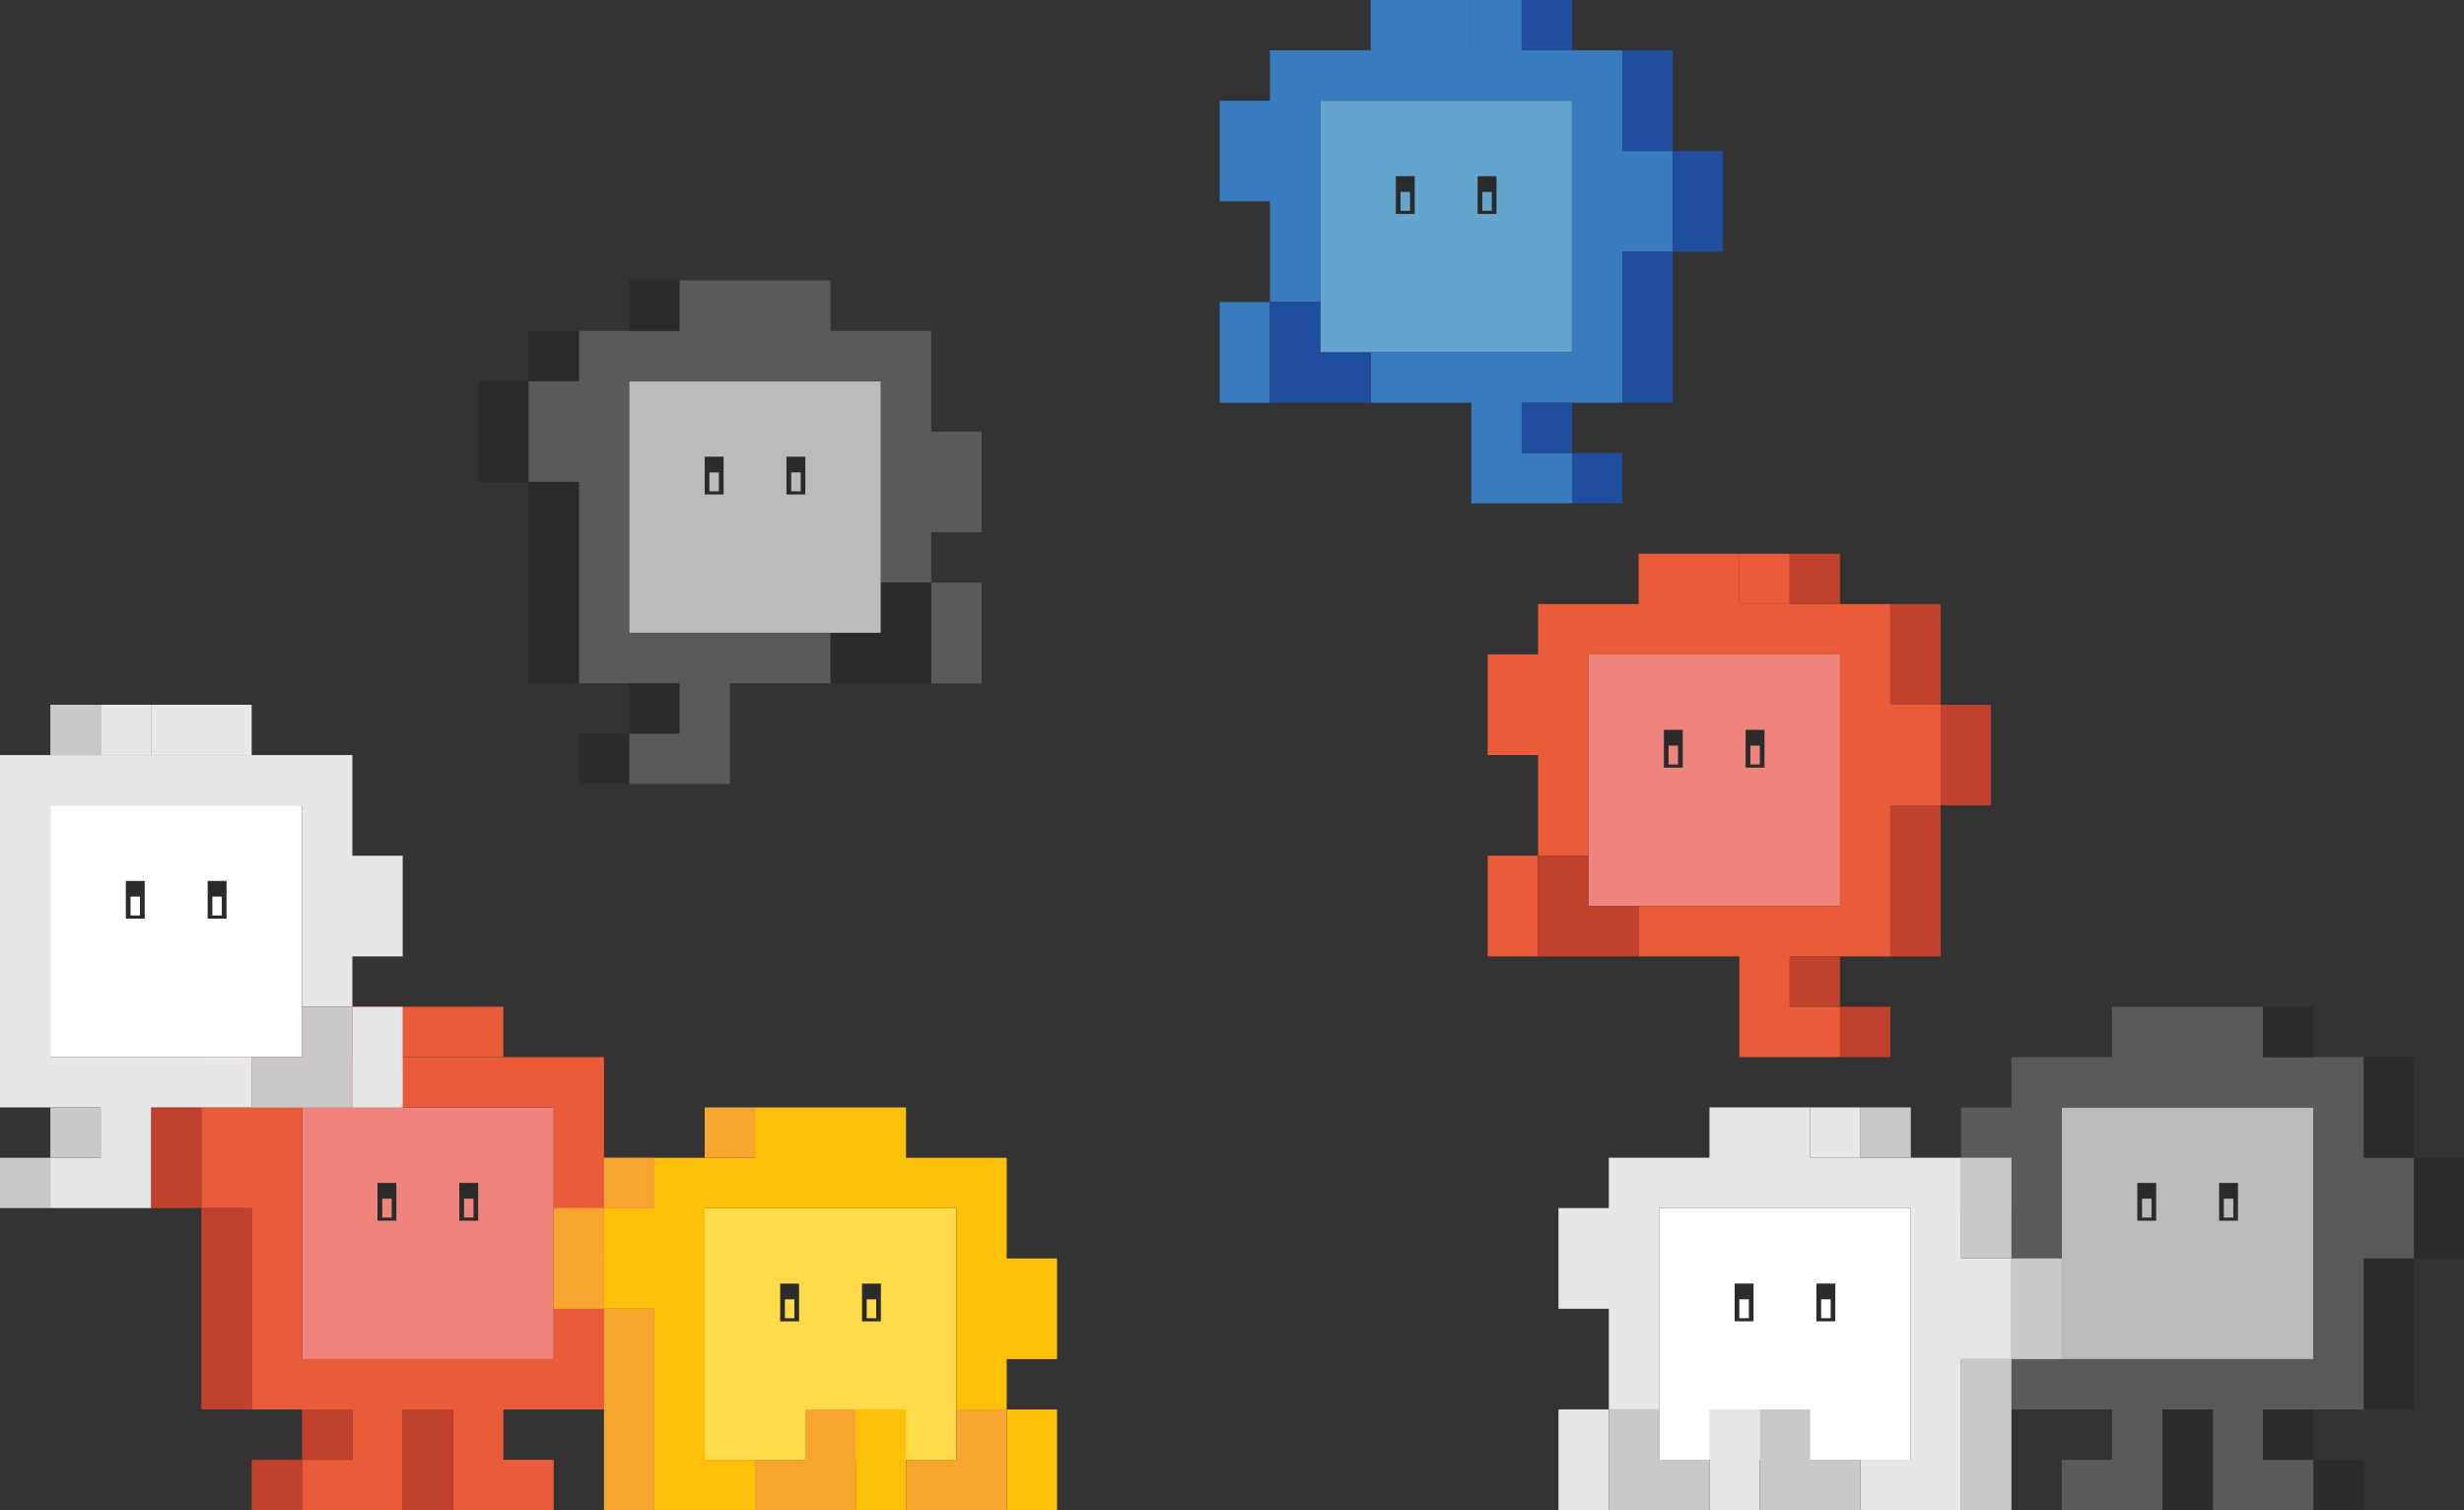 <?xml version="1.0" encoding="utf-8"?>
<!-- Generator: Adobe Illustrator 29.5.1, SVG Export Plug-In . SVG Version: 9.03 Build 0)  -->
<!DOCTYPE svg PUBLIC "-//W3C//DTD SVG 1.1//EN" "http://www.w3.org/Graphics/SVG/1.1/DTD/svg11.dtd">
<svg version="1.1" id="Laag_1" xmlns="http://www.w3.org/2000/svg" xmlns:xlink="http://www.w3.org/1999/xlink" x="0px" y="0px"
	 viewBox="0 0 440 269.66" style="enable-background:new 0 0 440 269.66;" xml:space="preserve">
<rect x="0" y="0" width="440" height="269.66" fill="#333333" stroke="none"/>
<g>
	<g>
		<rect x="368.18" y="197.75" style="fill:#BCBBBB;" width="44.94" height="44.94"/>
		<rect x="396.27" y="211.23" style="fill:#2B2B2B;" width="3.37" height="6.74"/>
		<rect x="381.66" y="211.23" style="fill:#2B2B2B;" width="3.37" height="6.74"/>
		<rect x="397.11" y="214.04" style="fill:#BCBBBB;" width="1.69" height="3.37"/>
		<rect x="382.51" y="214.04" style="fill:#BCBBBB;" width="1.69" height="3.37"/>
	</g>
	<path style="fill:#5A5A58;" d="M422.11,206.74v-8.99v-8.99h-8.99h-8.99v-8.99h-8.99h-8.99h-8.99v8.99h-8.99h-8.99v8.99h-8.99v8.99v8.99
		h8.99v8.99v8.99v8.99v8.99h8.99h8.99v8.99h-8.99v8.99h8.99h8.99v-8.99v-8.99h8.99v8.99v8.99h8.99h8.99v-8.99h-8.99v-8.99h8.99h8.99
		v-8.99v-8.99v-8.99h8.99v-8.99v-8.99H422.11z M413.12,233.7v8.99h-8.99h-8.99h-8.99h-8.99h-8.99v-8.99v-8.99v-8.99v-8.99v-8.99
		h8.99h8.99h8.99h8.99h8.99v8.99v8.99v8.99V233.7z"/>
	<g>
		<polygon style="fill:#2B2B2B;" points="431.1,188.76 422.11,188.76 422.11,197.75 422.11,206.74 431.1,206.74 431.1,197.75 		"/>
		<polygon style="fill:#2B2B2B;" points="431.1,206.74 431.1,215.73 431.1,224.71 440.09,224.71 440.09,215.73 440.09,206.74 		"/>
		<rect x="404.13" y="251.68" style="fill:#2B2B2B;" width="8.99" height="8.99"/>
		<polygon style="fill:#2B2B2B;" points="386.16,260.67 386.16,269.66 395.15,269.66 395.15,260.67 395.15,251.68 386.16,251.68 		"/>
		<rect x="413.12" y="260.67" style="fill:#2B2B2B;" width="8.99" height="8.99"/>
		<polygon style="fill:#2B2B2B;" points="422.11,233.7 422.11,242.69 422.11,251.68 431.1,251.68 431.1,242.69 431.1,233.7 431.1,224.71 
			422.11,224.71 		"/>
		<rect x="404.13" y="179.77" style="fill:#2B2B2B;" width="8.99" height="8.99"/>
	</g>
</g>
<g>
	<rect x="296.27" y="215.72" style="fill:#FFFFFD;" width="44.94" height="44.94"/>
	<rect x="324.36" y="229.2" style="fill:#2B2B2B;" width="3.37" height="6.74"/>
	<rect x="309.76" y="229.2" style="fill:#2B2B2B;" width="3.37" height="6.74"/>
	<rect x="325.21" y="232.01" style="fill:#FFFFFD;" width="1.69" height="3.37"/>
	<rect x="310.6" y="232.01" style="fill:#FFFFFD;" width="1.69" height="3.37"/>
	<g>
		<polygon style="fill:#E7E7E8;" points="350.2,224.71 350.2,215.72 350.2,206.73 341.22,206.73 332.23,206.73 323.24,206.73 314.25,206.73 
			314.25,206.73 323.24,206.73 323.24,197.74 314.25,197.74 314.25,197.74 305.26,197.74 305.26,206.73 296.27,206.73 
			287.29,206.73 287.29,215.72 278.3,215.72 278.3,224.71 278.3,233.7 287.29,233.7 287.29,242.68 287.29,251.67 296.27,251.67 
			296.27,242.68 296.27,233.7 296.27,224.71 296.27,215.72 305.26,215.72 314.25,215.72 323.24,215.72 332.23,215.72 341.22,215.72 
			341.22,224.71 341.22,233.7 341.22,242.68 341.22,251.67 341.22,260.66 332.23,260.66 332.23,269.65 341.22,269.65 350.2,269.65 
			350.2,260.66 350.2,251.67 350.2,242.68 359.19,242.68 359.19,233.7 359.19,224.71 		"/>
		<polygon style="fill:#E7E7E8;" points="278.3,260.66 278.3,269.65 287.29,269.65 287.29,260.66 287.29,251.67 278.3,251.67 		"/>
		<polygon style="fill:#E7E7E8;" points="305.26,260.66 305.26,269.65 314.25,269.65 314.25,260.66 314.25,251.67 305.26,251.67 		"/>
		<rect x="323.24" y="197.74" style="fill:#E7E7E8;" width="8.99" height="8.99"/>
	</g>
	<g>
		<polygon style="fill:#CAC8C8;" points="359.19,206.73 350.2,206.73 350.2,215.72 350.2,224.71 359.19,224.71 359.19,215.72 		"/>
		<polygon style="fill:#CAC8C8;" points="359.19,224.71 359.19,233.7 359.19,242.68 368.18,242.68 368.18,233.7 368.18,224.71 		"/>
		<polygon style="fill:#CAC8C8;" points="350.2,251.67 350.2,260.66 350.2,269.65 359.19,269.65 359.19,260.66 359.19,251.67 359.19,242.68 
			350.2,242.68 		"/>
		<polygon style="fill:#CAC8C8;" points="296.27,251.67 287.29,251.67 287.29,260.66 287.29,269.65 296.27,269.65 305.26,269.65 
			305.26,260.66 296.27,260.66 		"/>
		<polygon style="fill:#CAC8C8;" points="323.24,251.67 314.25,251.67 314.25,260.66 314.25,269.65 323.24,269.65 332.23,269.65 
			332.23,260.66 323.24,260.66 		"/>
		<rect x="332.23" y="197.74" style="fill:#CAC8C8;" width="8.99" height="8.99"/>
	</g>
</g>
<g>
	<rect x="283.63" y="116.85" style="fill:#EF847D;" width="44.94" height="44.94"/>
	<rect x="311.72" y="130.33" style="fill:#2B2B2B;" width="3.37" height="6.74"/>
	<rect x="297.12" y="130.33" style="fill:#2B2B2B;" width="3.37" height="6.74"/>
	<rect x="312.57" y="133.14" style="fill:#EF847D;" width="1.69" height="3.37"/>
	<rect x="297.96" y="133.14" style="fill:#EF847D;" width="1.69" height="3.37"/>
	<g>
		<polygon style="fill:#EA5B3A;" points="337.56,125.84 337.56,116.85 337.56,107.86 328.58,107.86 319.59,107.86 310.6,107.86 
			301.61,107.86 301.61,107.86 310.6,107.86 310.6,98.87 301.61,98.87 292.62,98.87 292.62,107.86 283.63,107.86 274.65,107.86 
			274.65,116.85 265.66,116.85 265.66,125.84 265.66,134.82 274.65,134.82 274.65,143.81 274.65,152.8 283.63,152.8 283.63,143.81 
			283.63,134.82 283.63,125.84 283.63,116.85 292.62,116.85 301.61,116.85 310.6,116.85 319.59,116.85 328.58,116.85 328.58,125.84 
			328.58,134.82 328.58,143.81 328.58,152.8 328.58,161.79 319.59,161.79 310.6,161.79 301.61,161.79 292.62,161.79 292.62,170.78 
			301.61,170.78 310.6,170.78 310.6,179.77 310.6,188.75 319.59,188.75 328.58,188.75 328.58,179.77 319.59,179.77 319.59,170.78 
			328.58,170.78 337.56,170.78 337.56,161.79 337.56,152.8 337.56,143.81 346.55,143.81 346.55,134.82 346.55,125.84 		"/>
		<polygon style="fill:#EA5B3A;" points="265.66,161.79 265.66,170.78 274.65,170.78 274.65,161.79 274.65,152.8 265.66,152.8 		"/>
		<rect x="310.6" y="98.87" style="fill:#EA5B3A;" width="8.99" height="8.99"/>
	</g>
	<g>
		<polygon style="fill:#C0422D;" points="346.55,107.86 337.56,107.86 337.56,116.85 337.56,125.84 346.55,125.84 346.55,116.85 		"/>
		<polygon style="fill:#C0422D;" points="346.55,125.84 346.55,134.82 346.55,143.81 355.54,143.81 355.54,134.82 355.54,125.84 		"/>
		<rect x="319.59" y="170.78" style="fill:#C0422D;" width="8.99" height="8.99"/>
		<rect x="328.58" y="179.77" style="fill:#C0422D;" width="8.99" height="8.99"/>
		<polygon style="fill:#C0422D;" points="337.56,152.8 337.56,161.79 337.56,170.78 346.55,170.78 346.55,161.79 346.55,152.8 
			346.55,143.81 337.56,143.81 		"/>
		<polygon style="fill:#C0422D;" points="283.63,152.8 274.65,152.8 274.65,161.79 274.65,170.78 283.63,170.78 292.62,170.78 
			292.62,161.79 283.63,161.79 		"/>
		<rect x="319.59" y="98.87" style="fill:#C0422D;" width="8.99" height="8.99"/>
	</g>
</g>
<g>
	<rect x="53.93" y="197.75" style="fill:#EF847D;" width="44.94" height="44.94"/>
	<rect x="82.02" y="211.23" style="fill:#2B2B2B;" width="3.37" height="6.74"/>
	<rect x="67.41" y="211.23" style="fill:#2B2B2B;" width="3.37" height="6.74"/>
	<rect x="82.86" y="214.04" style="fill:#EF847D;" width="1.69" height="3.37"/>
	<rect x="68.26" y="214.04" style="fill:#EF847D;" width="1.69" height="3.37"/>
	<g>
		<path style="fill:#EA5B3A;" d="M107.86,206.74v-8.99v-8.99h-8.99h-8.99H80.9h-8.99h-8.99h-8.99h-8.99v8.99h-8.99v8.99v8.99h8.99v8.99v8.99
			v8.99v8.99h8.99h8.99v8.99h-8.99v8.99h8.99h8.99v-8.99v-8.99h8.99v8.99v8.99h8.99h8.99v-8.99h-8.99v-8.99h8.99h8.99v-8.99v-8.99
			v-8.99h8.99v-8.99v-8.99H107.86z M98.87,233.7v8.99h-8.99H80.9h-8.99h-8.99h-8.99v-8.99v-8.99v-8.99v-8.99v-8.99h8.99h8.99h8.99
			h8.99h8.99v8.99v8.99v8.99V233.7z"/>
		<polygon style="fill:#EA5B3A;" points="71.91,188.76 80.9,188.76 89.88,188.76 89.88,179.77 80.9,179.77 80.9,179.77 71.91,179.77 		"/>
		<rect x="62.92" y="179.77" style="fill:#EA5B3A;" width="8.99" height="8.99"/>
	</g>
	<g>
		<rect x="35.95" y="188.76" style="fill:#C0422D;" width="8.99" height="8.99"/>
		<polygon style="fill:#C0422D;" points="71.91,251.68 71.91,260.67 71.91,269.66 80.9,269.66 80.9,260.67 80.9,251.68 		"/>
		<rect x="53.93" y="251.68" style="fill:#C0422D;" width="8.99" height="8.99"/>
		<rect x="44.94" y="260.67" style="fill:#C0422D;" width="8.99" height="8.99"/>
		<polygon style="fill:#C0422D;" points="35.95,197.75 26.97,197.75 26.97,206.74 26.97,215.73 35.95,215.73 35.95,206.74 		"/>
		<polygon style="fill:#C0422D;" points="35.95,233.7 35.95,242.69 35.95,251.68 44.94,251.68 44.94,242.69 44.94,233.7 44.94,224.71 
			44.94,215.73 35.95,215.73 35.95,224.71 		"/>
		<rect x="53.93" y="179.77" style="fill:#C0422D;" width="8.99" height="8.99"/>
	</g>
</g>
<g>
	<rect x="125.84" y="215.73" style="fill:#FFDB4B;" width="44.94" height="44.94"/>
	<rect x="153.93" y="229.21" style="fill:#2B2B2B;" width="3.37" height="6.74"/>
	<rect x="139.32" y="229.21" style="fill:#2B2B2B;" width="3.37" height="6.74"/>
	<rect x="154.77" y="232.02" style="fill:#FFDB4B;" width="1.69" height="3.37"/>
	<rect x="140.16" y="232.02" style="fill:#FFDB4B;" width="1.69" height="3.37"/>
	<g>
		<polygon style="fill:#FCC008;" points="179.77,224.71 179.77,215.73 179.77,206.74 170.78,206.74 161.79,206.74 161.79,197.75 
			152.8,197.75 143.81,197.75 134.83,197.75 134.83,206.74 125.84,206.74 116.85,206.74 116.85,215.73 107.86,215.73 107.86,224.71 
			107.86,233.7 116.85,233.7 116.85,242.69 116.85,251.68 116.85,260.67 116.85,269.66 125.84,269.66 134.83,269.66 134.83,260.67 
			125.84,260.67 125.84,251.68 125.84,242.69 125.84,233.7 125.84,224.71 125.84,215.73 134.83,215.73 143.81,215.73 152.8,215.73 
			161.79,215.73 170.78,215.73 170.78,224.71 170.78,233.7 170.78,242.69 170.78,251.68 179.77,251.68 179.77,242.69 188.76,242.69 
			188.76,233.7 188.76,224.71 		"/>
		<polygon style="fill:#FCC008;" points="152.8,260.67 152.8,269.66 161.79,269.66 161.79,260.67 161.79,251.68 152.8,251.68 		"/>
		<polygon style="fill:#FCC008;" points="179.77,269.66 188.76,269.66 188.76,260.67 188.76,251.68 179.77,251.68 179.77,260.67 		"/>
	</g>
	<g>
		<rect x="107.86" y="206.74" style="fill:#F6A52E;" width="8.99" height="8.99"/>
		<polygon style="fill:#F6A52E;" points="98.87,224.71 98.87,233.7 107.86,233.7 107.86,224.71 107.86,215.73 98.87,215.73 		"/>
		<polygon style="fill:#F6A52E;" points="107.86,251.68 107.86,260.67 107.86,269.66 116.85,269.66 116.85,260.67 116.85,251.68 
			116.85,242.69 116.85,233.7 107.86,233.7 107.86,242.69 		"/>
		<polygon style="fill:#F6A52E;" points="143.81,260.67 134.83,260.67 134.83,269.66 143.81,269.66 152.8,269.66 152.8,260.67 
			152.8,251.68 143.81,251.68 		"/>
		<polygon style="fill:#F6A52E;" points="170.78,251.68 170.78,260.67 161.79,260.67 161.79,269.66 170.78,269.66 179.77,269.66 
			179.77,260.67 179.77,251.68 		"/>
		<rect x="125.84" y="197.75" style="fill:#F6A52E;" width="8.99" height="8.99"/>
	</g>
</g>
<g>
	<rect x="8.99" y="143.81" style="fill:#FFFFFD;" width="44.94" height="44.94"/>
	<rect x="37.08" y="157.3" style="fill:#2B2B2B;" width="3.37" height="6.74"/>
	<rect x="22.47" y="157.3" style="fill:#2B2B2B;" width="3.37" height="6.74"/>
	<rect x="37.92" y="160.1" style="fill:#FFFFFD;" width="1.69" height="3.37"/>
	<rect x="23.31" y="160.1" style="fill:#FFFFFD;" width="1.69" height="3.37"/>
	<g>
		<polygon style="fill:#E7E7E8;" points="62.92,152.8 62.92,143.81 62.92,134.83 53.93,134.83 44.94,134.83 35.95,134.83 26.97,134.83 
			17.98,134.83 8.99,134.83 0,134.83 0,143.81 -8.99,143.81 -8.99,152.8 -8.99,161.79 0,161.79 0,170.78 0,179.77 0,188.75 
			0,197.74 8.99,197.74 17.98,197.74 17.98,206.73 8.99,206.73 8.99,215.72 17.98,215.72 26.97,215.72 26.97,206.73 26.97,197.74 
			35.95,197.74 44.94,197.74 44.94,188.75 35.95,188.75 26.97,188.75 17.98,188.75 8.99,188.75 8.99,179.77 8.99,170.78 
			8.99,161.79 8.99,152.8 8.99,143.81 17.98,143.81 26.97,143.81 35.95,143.81 44.94,143.81 53.93,143.81 53.93,152.8 53.93,161.79 
			53.93,170.78 53.93,179.77 62.92,179.77 62.92,170.78 71.91,170.78 71.91,161.79 71.91,152.8 		"/>
		<polygon style="fill:#E7E7E8;" points="62.92,188.78 62.92,197.77 71.91,197.77 71.91,188.78 71.91,179.79 62.92,179.79 		"/>
		<polygon style="fill:#E7E7E8;" points="35.95,134.82 35.95,134.82 44.94,134.82 44.94,125.84 35.95,125.84 26.97,125.84 26.97,134.82 		
			"/>
		<rect x="17.98" y="125.84" style="fill:#E7E7E8;" width="8.99" height="8.99"/>
	</g>
	<g>
		<rect x="-8.99" y="134.83" style="fill:#CAC8C8;" width="8.99" height="8.99"/>
		<rect x="8.99" y="197.74" style="fill:#CAC8C8;" width="8.99" height="8.99"/>
		<rect x="0" y="206.73" style="fill:#CAC8C8;" width="8.99" height="8.99"/>
		<polygon style="fill:#CAC8C8;" points="-8.99,143.81 -17.98,143.81 -17.98,152.8 -17.98,161.79 -8.99,161.79 -8.99,152.8 		"/>
		<polygon style="fill:#CAC8C8;" points="-8.99,179.77 -8.99,188.75 -8.99,197.74 0,197.74 0,188.75 0,179.77 0,170.78 0,161.79 
			-8.99,161.79 -8.99,170.78 		"/>
		<polygon style="fill:#CAC8C8;" points="53.93,179.79 53.93,188.78 44.94,188.78 44.94,197.77 53.93,197.77 62.92,197.77 62.92,188.78 
			62.92,179.79 		"/>
		<rect x="8.99" y="125.84" style="fill:#CAC8C8;" width="8.99" height="8.99"/>
	</g>
</g>
<g>
	<rect x="235.77" y="17.98" style="fill:#63A5CC;" width="44.94" height="44.94"/>
	<rect x="263.86" y="31.46" style="fill:#2B2B2B;" width="3.37" height="6.74"/>
	<rect x="249.26" y="31.46" style="fill:#2B2B2B;" width="3.37" height="6.74"/>
	<rect x="264.7" y="34.27" style="fill:#63A5CC;" width="1.69" height="3.37"/>
	<rect x="250.1" y="34.27" style="fill:#63A5CC;" width="1.69" height="3.37"/>
	<g>
		<polygon style="fill:#387BBE;" points="289.7,26.97 289.7,17.98 289.7,8.99 280.71,8.99 271.73,8.99 262.74,8.99 253.75,8.99 
			253.75,8.99 262.74,8.99 262.74,0 253.75,0 244.76,0 244.76,8.99 235.77,8.99 226.78,8.99 226.78,17.98 217.8,17.98 217.8,26.97 
			217.8,35.95 226.78,35.95 226.78,44.94 226.78,53.93 235.77,53.93 235.77,44.94 235.77,35.95 235.77,26.97 235.77,17.98 
			244.76,17.98 253.75,17.98 262.74,17.98 271.73,17.98 280.71,17.98 280.71,26.97 280.71,35.95 280.71,44.94 280.71,53.93 
			280.71,62.92 271.73,62.92 262.74,62.92 253.75,62.92 244.76,62.92 244.76,71.91 253.75,71.91 262.74,71.91 262.74,80.89 
			262.74,89.88 271.73,89.88 280.71,89.88 280.71,80.89 271.73,80.89 271.73,71.91 280.71,71.91 289.7,71.91 289.7,62.92 
			289.7,53.93 289.7,44.94 298.69,44.94 298.69,35.95 298.69,26.97 		"/>
		<polygon style="fill:#387BBE;" points="217.8,62.92 217.8,71.91 226.78,71.91 226.78,62.92 226.78,53.93 217.8,53.93 		"/>
		<rect x="262.74" style="fill:#387BBE;" width="8.99" height="8.99"/>
	</g>
	<g>
		<polygon style="fill:#1E4E9D;" points="298.69,8.99 289.7,8.99 289.7,17.98 289.7,26.97 298.69,26.97 298.69,17.98 		"/>
		<polygon style="fill:#1E4E9D;" points="298.69,26.97 298.69,35.95 298.69,44.94 307.68,44.94 307.68,35.95 307.68,26.97 		"/>
		<rect x="271.73" y="71.91" style="fill:#1E4E9D;" width="8.99" height="8.99"/>
		<rect x="280.71" y="80.89" style="fill:#1E4E9D;" width="8.99" height="8.99"/>
		<polygon style="fill:#1E4E9D;" points="289.7,53.93 289.7,62.92 289.7,71.91 298.69,71.91 298.69,62.92 298.69,53.93 298.69,44.94 
			289.7,44.94 		"/>
		<polygon style="fill:#1E4E9D;" points="235.77,53.93 226.78,53.93 226.78,62.92 226.78,71.91 235.77,71.91 244.76,71.91 244.76,62.92 
			235.77,62.92 		"/>
		<rect x="271.73" style="fill:#1E4E9D;" width="8.99" height="8.99"/>
	</g>
</g>
<g>
	<g>
		<rect x="112.35" y="68.07" style="fill:#BCBBBB;" width="44.94" height="44.94"/>
		<rect x="140.44" y="81.55" style="fill:#2B2B2B;" width="3.37" height="6.74"/>
		<rect x="125.84" y="81.55" style="fill:#2B2B2B;" width="3.37" height="6.74"/>
		<rect x="141.29" y="84.36" style="fill:#BCBBBB;" width="1.69" height="3.37"/>
		<rect x="126.68" y="84.36" style="fill:#BCBBBB;" width="1.69" height="3.37"/>
	</g>
	<g>
		<polygon style="fill:#5A5A58;" points="166.28,77.06 166.28,68.07 166.28,59.08 157.3,59.08 148.31,59.08 148.31,50.09 139.32,50.09 
			139.32,50.09 130.33,50.09 130.33,59.08 130.33,59.08 130.33,50.09 121.34,50.09 121.34,59.08 112.35,59.08 103.37,59.08 
			103.37,68.07 94.38,68.07 94.38,77.06 94.38,86.05 103.37,86.05 103.37,95.03 103.37,104.02 103.37,113.01 103.37,122 112.35,122 
			121.34,122 121.34,130.99 112.35,130.99 112.35,139.98 121.34,139.98 130.33,139.98 130.33,130.99 130.33,122 139.32,122 
			148.31,122 148.31,113.01 139.32,113.01 130.33,113.01 121.34,113.01 112.35,113.01 112.35,104.02 112.35,95.03 112.35,86.05 
			112.35,77.06 112.35,68.07 121.34,68.07 130.33,68.07 139.32,68.07 148.31,68.07 157.3,68.07 157.3,77.06 157.3,86.05 
			157.3,95.03 157.3,104.02 166.28,104.02 166.28,95.03 175.27,95.03 175.27,86.05 175.27,77.06 		"/>
		<polygon style="fill:#5A5A58;" points="166.28,113.04 166.28,122.03 175.27,122.03 175.27,113.04 175.27,104.05 166.28,104.05 		"/>
	</g>
	<g>
		<rect x="94.38" y="59.08" style="fill:#2B2B2B;" width="8.99" height="8.99"/>
		<rect x="112.35" y="122" style="fill:#2B2B2B;" width="8.99" height="8.99"/>
		<rect x="103.37" y="130.99" style="fill:#2B2B2B;" width="8.99" height="8.99"/>
		<polygon style="fill:#2B2B2B;" points="94.38,68.07 85.39,68.07 85.39,77.06 85.39,86.05 94.38,86.05 94.38,77.06 		"/>
		<polygon style="fill:#2B2B2B;" points="94.38,104.02 94.38,113.01 94.38,122 103.37,122 103.37,113.01 103.37,104.02 103.37,95.03 
			103.37,86.05 94.38,86.05 94.38,95.03 		"/>
		<polygon style="fill:#2B2B2B;" points="157.3,104.05 157.3,113.04 148.31,113.04 148.31,122.03 157.3,122.03 166.28,122.03 166.28,113.04 
			166.28,104.05 		"/>
		<rect x="112.35" y="50.09" style="fill:#2B2B2B;" width="8.99" height="8.99"/>
	</g>
</g>
</svg>
